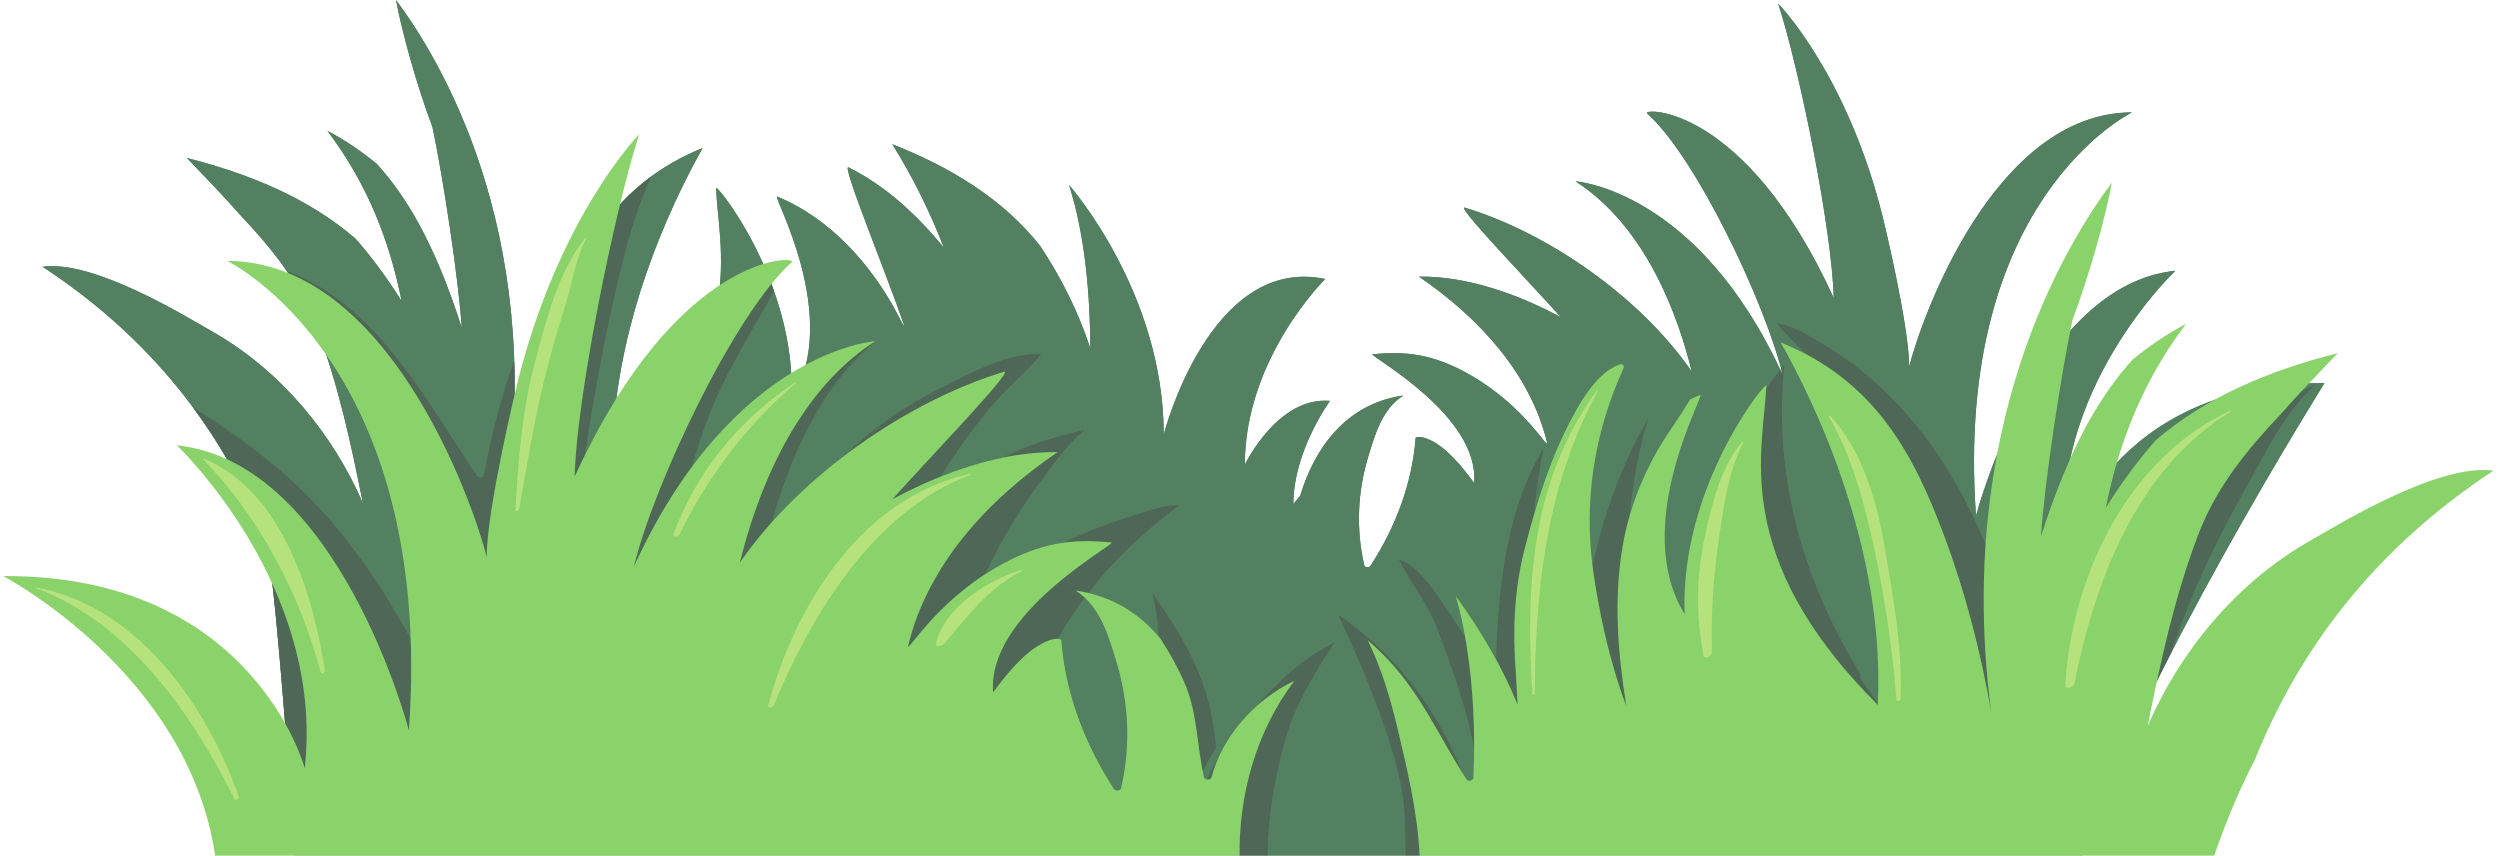 <svg width="260" height="89" viewBox="0 0 260 89" fill="none" xmlns="http://www.w3.org/2000/svg">
<g opacity="0.75">
<path d="M30.724 89H216.521C222.387 70.747 241.751 39.839 241.751 39.839C219.401 39.723 214.805 57.025 214.805 57.025C212.986 40.664 226.24 28.159 226.24 28.159C211.751 29.658 205.504 53.639 205.504 53.639C203.154 20.638 221.736 11.686 221.736 11.686C207.429 11.707 199.843 33.047 198.559 38.124C198.517 33.663 195.828 22.64 195.823 22.649C192.123 7.689 184.933 0.375 184.933 0.375C187.205 7.411 190.542 24.004 190.704 30.98C181.405 10.67 170.654 11.22 171.305 11.8C176.435 16.369 183.679 31.76 185.411 39.02C176.595 19.697 163.849 18.857 163.849 18.857C171.281 23.625 174.588 33.095 175.943 38.649C170.52 30.79 160.912 24.197 152.355 21.598C151.283 21.274 159.088 29.363 162.326 32.987C157.693 30.497 152.44 28.702 147.567 28.768C153.956 33.128 159.171 38.952 160.893 46.006C161.141 47.024 158.659 42.324 153.029 39.068C148.967 36.717 146.082 36.528 142.724 36.839C142.557 37.129 153.882 43.203 153.31 50.231C152.044 48.506 150.454 46.562 148.705 45.747C148.026 45.432 147.562 45.386 147.227 45.515C146.869 50.231 145.196 54.722 142.531 58.847C142.385 59.073 141.942 59.044 141.878 58.772C141.015 54.966 141.183 51.143 142.328 47.395C142.979 45.264 143.749 42.509 145.924 41.155L145.795 41.159C139.936 42.055 136.696 46.649 135.218 51.56C134.754 52.089 134.509 52.439 134.509 52.439C134.509 46.888 138.32 41.692 138.32 41.692C132.857 41.211 129.463 48.332 129.463 48.332C129.463 37.227 137.822 29.017 137.822 29.017C125.822 26.48 121.027 45.194 121.027 45.194C121.027 30.344 111.178 19.236 111.178 19.236C112.922 24.639 113.373 31.154 113.396 36.234C112.161 32.452 110.335 28.824 108.174 25.572C104.307 20.687 98.868 17.391 92.797 14.999C94.93 18.392 96.697 22.004 98.161 25.746C95.382 22.396 92.22 19.386 88.244 17.406C87.476 17.026 92.208 28.503 94.039 33.862L93.891 33.742C93.648 33.269 93.421 32.834 93.24 32.485C90.688 27.697 86.432 22.727 80.833 20.449C80.234 20.206 87.617 32.954 82.329 41.557C82.81 29.287 74.456 19.029 74.472 19.555C74.675 25.555 78.16 35.916 63.731 50.302C62.988 35.137 69.9 21.023 73.077 15.393C63.978 19.081 60.264 26.158 57.297 34.127C55.252 39.609 53.809 45.272 52.81 50.971C56.364 23.671 45.764 6.136 41.187 1.84663e-06C41.743 3.132 43.37 8.979 44.974 13.21C46.08 18.432 47.696 29.013 48.019 34.082C45.118 25 42.114 20.285 39.191 17.049C37.638 15.766 35.897 14.584 34.047 13.6C38.251 19.184 40.542 25.136 41.762 31.298C40.332 29.026 38.748 26.836 36.976 24.825C32.06 20.59 25.957 18.084 19.438 16.431C21.295 18.39 23.192 20.308 24.929 22.298C28.179 25.742 31.144 29.334 32.902 33.978C35.204 40.048 36.51 46.16 37.74 52.339C34.686 45.264 29.317 38.649 22.304 34.612C19.019 32.72 9.689 27.015 4.429 27.74C15.713 35.151 23.02 44.669 27.401 55.544C28.455 57.576 29.697 76.275 30.724 89" fill="#1A552B"/>
<path d="M30.724 89H216.521C222.387 70.747 241.751 39.839 241.751 39.839C219.401 39.723 214.805 57.025 214.805 57.025C212.986 40.664 226.24 28.159 226.24 28.159C211.751 29.658 205.504 53.639 205.504 53.639C203.154 20.638 221.736 11.686 221.736 11.686C207.429 11.707 199.843 33.047 198.559 38.124C198.517 33.663 195.828 22.64 195.823 22.649C192.123 7.689 184.933 0.375 184.933 0.375C187.205 7.411 190.542 24.004 190.704 30.98C181.405 10.67 170.654 11.22 171.305 11.8C176.435 16.369 183.679 31.76 185.411 39.02C176.595 19.697 163.849 18.857 163.849 18.857C171.281 23.625 174.588 33.095 175.943 38.649C170.52 30.79 160.912 24.197 152.355 21.598C151.283 21.274 159.088 29.363 162.326 32.987C157.693 30.497 152.44 28.702 147.567 28.768C153.956 33.128 159.171 38.952 160.893 46.006C161.141 47.024 158.659 42.324 153.029 39.068C148.967 36.717 146.082 36.528 142.724 36.839C142.557 37.129 153.882 43.203 153.31 50.231C152.044 48.506 150.454 46.562 148.705 45.747C148.026 45.432 147.562 45.386 147.227 45.515C146.869 50.231 145.196 54.722 142.531 58.847C142.385 59.073 141.942 59.044 141.878 58.772C141.015 54.966 141.183 51.143 142.328 47.395C142.979 45.264 143.749 42.509 145.924 41.155L145.795 41.159C139.936 42.055 136.696 46.649 135.218 51.56C134.754 52.089 134.509 52.439 134.509 52.439C134.509 46.888 138.32 41.692 138.32 41.692C132.857 41.211 129.463 48.332 129.463 48.332C129.463 37.227 137.822 29.017 137.822 29.017C125.822 26.48 121.027 45.194 121.027 45.194C121.027 30.344 111.178 19.236 111.178 19.236C112.922 24.639 113.373 31.154 113.396 36.234C112.161 32.452 110.335 28.824 108.174 25.572C104.307 20.687 98.868 17.391 92.797 14.999C94.93 18.392 96.697 22.004 98.161 25.746C95.382 22.396 92.22 19.386 88.244 17.406C87.476 17.026 92.208 28.503 94.039 33.862L93.891 33.742C93.648 33.269 93.421 32.834 93.24 32.485C90.688 27.697 86.432 22.727 80.833 20.449C80.234 20.206 87.617 32.954 82.329 41.557C82.81 29.287 74.456 19.029 74.472 19.555C74.675 25.555 78.16 35.916 63.731 50.302C62.988 35.137 69.9 21.023 73.077 15.393C63.978 19.081 60.264 26.158 57.297 34.127C55.252 39.609 53.809 45.272 52.81 50.971C56.364 23.671 45.764 6.136 41.187 1.84663e-06C41.743 3.132 43.37 8.979 44.974 13.21C46.08 18.432 47.696 29.013 48.019 34.082C45.118 25 42.114 20.285 39.191 17.049C37.638 15.766 35.897 14.584 34.047 13.6C38.251 19.184 40.542 25.136 41.762 31.298C40.332 29.026 38.748 26.836 36.976 24.825C32.06 20.59 25.957 18.084 19.438 16.431C21.295 18.39 23.192 20.308 24.929 22.298C28.179 25.742 31.144 29.334 32.902 33.978C35.204 40.048 36.51 46.16 37.74 52.339C34.686 45.264 29.317 38.649 22.304 34.612C19.019 32.72 9.689 27.015 4.429 27.74C15.713 35.151 23.02 44.669 27.401 55.544C28.455 57.576 29.697 76.275 30.724 89" fill="#1A552B"/>
<path d="M94.468 67.253C94.437 67.253 94.437 67.202 94.463 67.09C96.469 58.879 102.537 52.097 109.974 47.024C109.873 47.022 109.772 47.022 109.67 47.022C107.905 47.022 106.102 47.227 104.292 47.599C106.934 46.253 109.859 45.376 112.816 44.706C111.704 45.62 110.778 46.684 109.906 47.814C108.282 49.907 106.75 52.053 105.379 54.285C104.295 56.044 103.347 57.854 102.494 59.697C97.31 63.051 94.734 67.253 94.468 67.253" fill="#13341D"/>
<path d="M103.286 72.007C102.622 63.826 115.807 56.757 115.614 56.417C114.727 56.336 113.872 56.282 113.021 56.282C112.199 56.282 111.383 56.332 110.554 56.45C111.181 56.148 111.817 55.858 112.456 55.578C114.167 54.831 115.948 54.234 117.739 53.657C119.28 53.16 120.921 52.537 122.587 52.537C122.613 52.537 122.636 52.538 122.662 52.538C118.96 55.252 115.802 58.295 113.186 61.67C112.814 61.581 112.43 61.507 112.036 61.446L111.888 61.442C112.225 61.652 112.533 61.89 112.816 62.153C111.782 63.528 110.834 64.956 109.974 66.44C109.955 66.44 109.937 66.44 109.918 66.44C109.585 66.44 109.173 66.546 108.652 66.791C106.614 67.736 104.764 69.998 103.286 72.007" fill="#13341D"/>
<path d="M125.606 81.079C125.582 81.079 125.558 81.077 125.535 81.073C125.82 80.384 126.169 79.707 126.555 79.047C126.558 79.086 126.56 79.126 126.562 79.166C126.338 79.711 126.152 80.262 126.011 80.815C125.966 80.989 125.785 81.079 125.606 81.079ZM125.087 80.254C124.448 77.109 124.493 73.962 123.148 70.925C122.452 69.357 121.628 67.857 120.68 66.416C120.626 66.35 120.569 66.283 120.515 66.217C120.426 64.674 120.214 63.147 119.839 61.679C122.511 65.47 124.906 69.337 125.869 73.806C126.155 75.117 126.348 76.441 126.47 77.774C125.954 78.573 125.481 79.402 125.087 80.254" fill="#13341D"/>
<path d="M131.832 89H128.917C128.825 82.632 130.656 76.025 134.612 70.807C133.194 71.486 131.874 72.38 130.71 73.421C132.958 70.807 135.553 68.433 138.798 66.81C137.44 68.887 136.135 70.979 135.074 73.191C133.858 75.731 133.196 78.464 132.664 81.168C132.159 83.722 131.834 86.366 131.832 89Z" fill="#13341D"/>
<path d="M147.644 89H146.188C146.146 87.393 146.186 85.783 146.047 84.178C145.821 81.576 145.144 79.058 144.312 76.56C143.127 72.973 141.727 69.511 140.158 66.074L139.964 65.653C139.698 65.081 139.441 64.507 139.168 63.934C145.481 68.245 149.506 73.989 152.065 80.341C149.584 76.386 147.711 72.174 144.395 68.653C143.716 67.927 142.993 67.247 142.25 66.592C143.662 69.494 144.583 72.54 145.316 75.629C146.353 79.999 147.437 84.501 147.644 89" fill="#13341D"/>
<path d="M157.825 73.282C157.175 71.682 156.43 70.127 155.607 68.609C155.624 67.51 155.666 66.414 155.732 65.319C156.121 58.955 157.142 52.245 160.561 46.539C160.076 48.844 159.739 51.187 159.531 53.544C159.182 54.736 158.862 55.93 158.558 57.114C157.467 61.385 157.311 65.606 157.644 69.957C157.724 70.989 157.761 72.119 157.825 73.282Z" fill="#13341D"/>
<path d="M195.288 73.313C180.015 58.084 183.328 47.03 183.67 40.496C184.104 39.783 184.591 39.099 185.15 38.464C185.237 38.649 185.324 38.827 185.411 39.02C185.362 38.804 185.305 38.58 185.246 38.352L185.562 37.983C184.624 47.107 186.375 56.04 190.417 64.5C191.334 66.424 192.37 68.296 193.49 70.129L193.422 70.525C194.032 71.393 194.661 72.254 195.297 73.107C195.295 73.176 195.293 73.244 195.288 73.313" fill="#13341D"/>
<path d="M224.328 70.788C225.415 65.72 226.687 60.688 228.582 55.684C230.482 50.669 233.682 46.788 237.195 43.069C237.891 42.27 238.609 41.485 239.342 40.703C239.847 40.432 240.372 40.162 240.912 39.918C237.683 42.742 235.786 46.755 233.818 50.287C231.252 54.885 228.872 59.542 227.041 64.409C226.624 65.518 226.235 66.638 225.865 67.761C225.346 68.767 224.833 69.778 224.328 70.788" fill="#13341D"/>
<path d="M207.08 74.036C206.003 67.879 204.446 61.764 202.238 55.843C199.339 48.073 195.792 41.087 187.895 36.87C186.818 35.815 185.711 34.78 184.789 33.617C186.99 34.005 188.968 35.408 190.737 36.522C193.202 38.075 195.366 39.949 197.308 41.991C201.302 46.193 204.3 51.365 206.439 56.484C206.461 56.533 206.479 56.583 206.501 56.63C206.14 61.942 206.263 67.751 207.08 74.036" fill="#13341D"/>
<path d="M169.142 73.414C168.913 72.839 168.694 72.256 168.498 71.663C167.197 67.712 166.304 63.633 165.717 59.556C165.68 59.297 165.644 59.036 165.611 58.775C166.809 53.511 168.684 48.218 171.423 43.52C170.414 46.827 169.797 50.254 169.464 53.709C169.156 54.784 168.908 55.874 168.727 56.977C167.81 62.514 168.267 67.968 169.142 73.414" fill="#13341D"/>
<path d="M153.31 77.708C153.083 76.649 152.827 75.594 152.556 74.549C151.733 71.397 150.59 68.302 149.414 65.244C148.448 62.736 146.697 60.584 145.476 58.188C147.769 58.934 149.6 62.129 150.694 63.706C151.271 64.544 151.839 65.396 152.379 66.261C152.426 66.52 152.468 66.779 152.511 67.035C153.074 70.573 153.324 74.14 153.31 77.708" fill="#13341D"/>
<path d="M92.79 51.934C96.487 47.797 105.292 38.661 104.462 38.661C104.446 38.661 104.424 38.665 104.401 38.674C98.905 40.343 93.04 43.425 87.822 47.391C87.881 47.335 87.938 47.279 87.997 47.225C90.865 44.49 94.192 42.177 97.868 40.34C100.687 38.931 104.401 36.831 107.834 36.831C107.983 36.831 108.129 36.835 108.278 36.841C106.8 38.616 104.95 40.125 103.435 41.874C101.644 43.937 100.053 46.131 98.578 48.374C98.316 48.774 98.059 49.176 97.807 49.58C96.091 50.269 94.409 51.065 92.79 51.934" fill="#13341D"/>
<path d="M76.939 58.526C78.504 52.113 82.305 41.217 90.806 35.624C90.858 35.603 90.909 35.581 90.963 35.56C85.209 40.359 82.246 47.47 80.25 54.336C79.041 55.688 77.929 57.089 76.939 58.526Z" fill="#13341D"/>
<path d="M65.915 58.955C67.709 51.462 74.538 36.53 80.227 29.531C80.316 29.774 80.406 30.019 80.491 30.265C78.259 34.368 75.697 38.323 73.968 42.636C73.185 44.586 72.523 46.577 71.934 48.584C69.853 51.397 67.808 54.811 65.915 58.955Z" fill="#13341D"/>
<path d="M29.977 28.404C29.963 28.399 29.948 28.393 29.936 28.389C29.884 28.309 29.829 28.232 29.777 28.155C29.789 28.161 29.803 28.165 29.815 28.169C29.87 28.249 29.922 28.326 29.977 28.404" fill="#73AC8D"/>
<path d="M50.611 57.914C49.322 52.806 42.547 33.549 29.975 28.404C29.921 28.327 29.869 28.25 29.814 28.171C39.274 31.687 44.515 42.03 49.619 49.507C49.69 49.613 49.831 49.669 49.971 49.669C50.133 49.669 50.291 49.591 50.322 49.427C51.076 45.415 52.073 41.42 53.477 37.548C53.515 38.699 53.529 39.874 53.515 41.07C52.744 44.356 50.651 53.679 50.611 57.914M59.758 49.596C59.901 43.377 62.213 30.597 64.475 21.274C65.446 20.227 66.523 19.253 67.73 18.363C66.471 21.079 65.595 23.955 64.867 26.799C63.132 33.559 61.874 40.479 60.82 47.36C60.464 48.079 60.111 48.826 59.758 49.596" fill="#13341D"/>
<path d="M31.697 79.915C31.697 79.915 31.172 77.936 29.647 75.223C29.211 69.719 28.763 64.443 28.327 60.715C30.776 66.101 32.503 72.683 31.697 79.915" fill="#13341D"/>
<path d="M23.619 47.77C23.617 47.77 23.614 47.769 23.612 47.769C22.542 45.925 21.368 44.132 20.084 42.395C20.089 42.399 20.093 42.401 20.101 42.405C21.383 44.141 22.551 45.931 23.619 47.77Z" fill="#73AC8D"/>
<path d="M42.526 75.975C42.526 75.975 36.771 53.874 23.619 47.77C22.551 45.931 21.383 44.141 20.101 42.405C20.452 42.627 20.8 42.847 21.147 43.064C23.727 44.678 26.164 46.459 28.471 48.363C33.118 52.205 36.743 56.715 39.856 61.587C40.876 63.186 41.826 64.809 42.715 66.459C42.818 69.422 42.766 72.589 42.526 75.975Z" fill="#13341D"/>
<path d="M240.03 56.367C232.456 60.727 226.657 67.873 223.357 75.513C224.687 68.839 226.101 62.238 228.582 55.684C230.481 50.669 233.682 46.788 237.195 43.069C239.071 40.919 241.119 38.85 243.122 36.733C236.085 38.518 229.494 41.226 224.182 45.799C222.273 47.97 220.558 50.335 219.012 52.787C220.332 46.135 222.806 39.708 227.345 33.678C225.351 34.737 223.466 36.016 221.788 37.401C218.635 40.896 215.392 45.986 212.258 55.796C212.607 50.322 214.351 38.893 215.545 33.255C217.275 28.683 219.035 22.369 219.634 18.988C214.695 25.613 203.244 44.55 207.08 74.036C206.003 67.879 204.446 61.764 202.238 55.843C199.028 47.237 195.022 39.594 185.195 35.612C188.623 41.692 196.089 56.933 195.288 73.313C179.706 57.775 183.47 46.587 183.689 40.108C183.708 39.54 174.684 50.617 175.203 63.868C169.488 54.578 177.463 40.809 176.819 41.07C176.473 41.213 176.131 41.367 175.794 41.526C175.448 42.032 175.151 42.546 174.894 42.953C174.107 44.192 173.221 45.384 172.488 46.649C170.61 49.893 169.323 53.372 168.727 56.977C167.81 62.514 168.267 67.968 169.141 73.414C168.913 72.839 168.694 72.256 168.498 71.663C167.197 67.712 166.304 63.634 165.717 59.556C164.664 52.238 165.76 45.075 168.852 38.286C168.979 38.002 168.696 37.795 168.392 37.913C166.163 38.782 164.607 41.402 163.622 43.21C161.249 47.559 159.76 52.416 158.558 57.114C157.467 61.385 157.311 65.606 157.644 69.957C157.724 70.989 157.761 72.119 157.825 73.281C156.199 69.279 153.981 65.555 151.403 62.004C151.889 63.673 152.242 65.371 152.511 67.035C153.241 71.615 153.444 76.246 153.23 80.865C153.213 81.195 152.709 81.34 152.511 81.037C149.801 76.885 147.906 72.382 144.395 68.653C143.716 67.927 142.993 67.247 142.25 66.592C143.662 69.494 144.583 72.54 145.316 75.629C146.353 79.999 147.437 84.501 147.644 89H230.272C231.459 85.55 232.852 82.196 234.523 78.975C239.257 67.231 247.147 56.95 259.333 48.946C253.654 48.16 243.582 54.323 240.03 56.367" fill="#63C338"/>
<path d="M134.613 70.807C130.382 72.828 127.055 76.754 126.011 80.815C125.924 81.162 125.292 81.17 125.21 80.815C124.439 77.486 124.573 74.144 123.148 70.925C122.452 69.357 121.628 67.857 120.68 66.416C118.607 63.897 115.783 62.021 112.036 61.446L111.888 61.442C114.419 63.018 115.314 66.225 116.073 68.706C117.407 73.069 117.603 77.519 116.599 81.95C116.523 82.266 116.007 82.299 115.837 82.039C112.734 77.235 110.785 72.007 110.37 66.52C109.979 66.368 109.442 66.42 108.652 66.791C106.614 67.736 104.764 69.998 103.286 72.007C102.622 63.826 115.807 56.758 115.614 56.417C111.706 56.055 108.346 56.274 103.616 59.01C97.06 62.803 94.176 68.271 94.463 67.09C96.469 58.879 102.537 52.097 109.974 47.024C104.302 46.945 98.184 49.035 92.79 51.934C96.563 47.715 105.645 38.294 104.401 38.674C94.437 41.7 83.255 49.373 76.939 58.526C78.518 52.06 82.369 41.033 91.022 35.483C91.022 35.483 76.181 36.462 65.915 58.955C67.937 50.505 76.367 32.589 82.341 27.267C83.097 26.594 70.581 25.953 59.757 49.596C59.946 41.474 63.832 22.157 66.476 13.969C66.476 13.969 58.103 22.485 53.795 39.897C53.793 39.886 50.659 52.723 50.611 57.914C49.12 52.004 40.285 27.16 23.631 27.135C23.631 27.135 45.262 37.558 42.526 75.975C42.526 75.975 35.256 48.059 18.387 46.313C18.387 46.313 33.816 60.87 31.697 79.915C31.697 79.915 26.35 59.778 0.333 59.91C0.333 59.91 19.589 69.986 22.379 89H128.917C128.825 82.632 130.656 76.025 134.613 70.807" fill="#63C338"/>
<path d="M159.369 72.269C158.69 61.126 159.095 50.275 166.09 40.589L166.196 40.61C160.792 50.517 159.668 61.361 159.614 72.198L159.369 72.269Z" fill="#9ED852"/>
<path d="M24.521 83.208C24.467 83.208 24.42 83.183 24.392 83.123C20.315 74.872 13.601 64.749 3.68 61.152L3.72 61.08C14.81 63.161 21.752 74.059 24.83 82.841C24.884 82.99 24.677 83.208 24.521 83.208Z" fill="#9ED852"/>
<path d="M33.493 70.044C33.432 70.044 33.378 70.011 33.359 69.931C31.209 61.975 27.18 54.004 21.119 47.749L21.163 47.7C29.562 51.053 32.725 62.57 33.788 69.76C33.806 69.893 33.63 70.044 33.493 70.044" fill="#9ED852"/>
<path d="M53.722 53.154C53.654 53.154 53.602 53.115 53.607 53.017C53.901 47.818 54.309 42.503 55.699 37.426C56.856 33.199 58.009 28.35 60.874 24.738L60.999 24.761C59.887 26.811 59.559 29.249 58.876 31.453C58.051 34.117 57.255 36.797 56.602 39.499C55.52 43.958 54.79 48.443 53.998 52.945C53.979 53.055 53.831 53.154 53.722 53.154" fill="#9ED852"/>
<path d="M70.235 55.807C70.084 55.807 69.976 55.719 70.056 55.505C72.394 49.276 76.666 43.74 82.68 39.801L82.744 39.876C77.583 44.211 73.48 49.785 70.69 55.543C70.612 55.702 70.397 55.807 70.235 55.807Z" fill="#9ED852"/>
<path d="M80.05 73.585C79.935 73.585 79.852 73.527 79.895 73.376C82.423 63.818 89.05 51.883 100.92 49.271L100.923 49.396C90.624 53.172 84.033 64.648 80.489 73.338C80.437 73.47 80.21 73.585 80.05 73.585" fill="#9ED852"/>
<path d="M97.59 67.201C97.425 67.201 97.308 67.119 97.359 66.88C98.118 63.37 102.544 60.383 106.201 59.27L106.223 59.405C102.716 61.204 100.586 64.165 98.213 66.93C98.104 67.058 97.805 67.201 97.59 67.201" fill="#9ED852"/>
<path d="M177.411 68.39C177.29 68.39 177.192 68.323 177.161 68.157C176.4 64.061 176.383 60.099 177.262 56.007C177.965 52.725 178.891 48.633 181.205 45.926L181.332 45.95C179.692 49.081 179.126 53.42 178.662 56.822C178.153 60.535 177.929 64.056 178.045 67.805C178.052 68.066 177.677 68.39 177.411 68.39Z" fill="#9ED852"/>
<path d="M197.352 72.925C197.289 72.925 197.239 72.894 197.235 72.814C196.841 67.705 196.092 62.601 195.029 57.566C194.041 52.889 192.691 47.526 190.167 43.27L190.271 43.187C193.81 46.91 195.255 52.476 196.052 57.159C196.923 62.286 197.868 67.49 197.663 72.689C197.661 72.803 197.48 72.925 197.352 72.925Z" fill="#9ED852"/>
<path d="M215.067 71.543C214.902 71.543 214.775 71.448 214.791 71.203C215.413 60.675 220.777 47.872 232.027 42.675L232.06 42.768C222.024 48.83 217.72 61.011 215.755 71.033C215.703 71.298 215.333 71.543 215.067 71.543" fill="#9ED852"/>
</g>
</svg>
